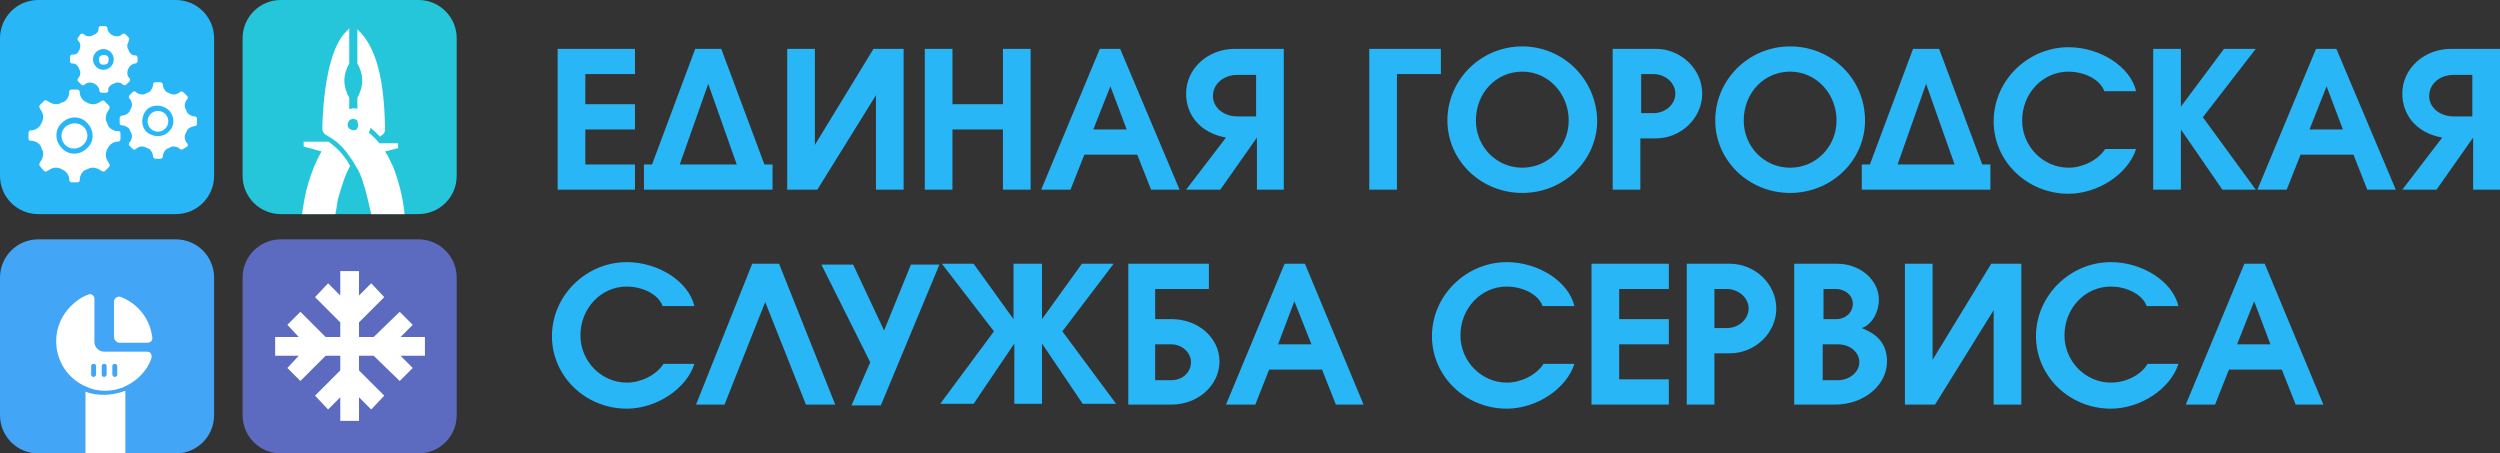 <?xml version="1.0" encoding="utf-8"?>
<!-- Generator: Adobe Illustrator 22.0.1, SVG Export Plug-In . SVG Version: 6.00 Build 0)  -->
<svg version="1.1" id="Layer_1" xmlns="http://www.w3.org/2000/svg" xmlns:xlink="http://www.w3.org/1999/xlink" x="0px" y="0px"
	 viewBox="0 0 307.1 55.7" style="enable-background:new 0 0 307.1 55.7;" xml:space="preserve">
<rect x="0" y="0" width="307.1" height="55.7" fill="#333333" stroke="none"/>
<style type="text/css">
	.st0{fill:#29B6F6;}
	.st1{fill-rule:evenodd;clip-rule:evenodd;fill:#29B6F6;}
	.st2{fill-rule:evenodd;clip-rule:evenodd;fill:#42A5F5;}
	.st3{fill-rule:evenodd;clip-rule:evenodd;fill:#FFFFFF;}
	.st4{fill-rule:evenodd;clip-rule:evenodd;fill:#26C6DA;}
	.st5{fill-rule:evenodd;clip-rule:evenodd;fill:#5C6BC0;}
</style>
<path class="st0" d="M68.5,6v17.3H78v-3.1h-6.1v-4.3H78v-3.1h-6.1V9.1H78V6H68.5L68.5,6z M85.4,6l-5.3,14.2h-1v3.1h15.8v-3.1h-1
	L88.6,6H85.4L85.4,6z M87,10.3l3.5,9.9h-7L87,10.3L87,10.3z M96.7,23.3h3.7l7.2-11.6v11.6h3.4V6h-3.7l-7.2,11.8V6h-3.4V23.3
	L96.7,23.3z M113.6,6v17.3h3.4v-7.4h6.2v7.4h3.4V6h-3.4v6.8H117V6H113.6L113.6,6z M144.9,23.3L137.6,6h-2.5l-7.2,17.3h3.6l1.7-4.3
	h6.5l1.7,4.3H144.9L144.9,23.3z M138.4,15.9h-4.1l2.1-5.3L138.4,15.9L138.4,15.9z M157.7,23.3V6h-6c-3.3,0-6,2.4-6,5.5
	c0,2.5,1.6,4.8,4.9,5.4l-4.9,6.4h4.2l4.5-6.4v6.4H157.7L157.7,23.3z M154.3,14.3H152c-1.7,0-3-1.1-3-2.5c0-1.5,1.3-2.6,3-2.6h2.3
	V14.3L154.3,14.3z M168.2,6v17.3h3.4V9.1h5.4V6H168.2L168.2,6z M187,5.7c-5.1,0-9.2,4.1-9.2,9.1c0,4.9,4.1,8.9,9.2,8.9
	c5.1,0,9.2-4,9.2-8.9C196.1,9.7,192,5.7,187,5.7L187,5.7z M187,8.8c3.2,0,5.7,2.7,5.7,6c0,3.2-2.5,5.8-5.7,5.8
	c-3.2,0-5.7-2.6-5.7-5.8C181.3,11.4,183.8,8.8,187,8.8L187,8.8z M198.2,23.3h3.3V17h1.9c3.1,0,5.7-2.5,5.7-5.5c0-3-2.6-5.5-5.7-5.5
	h-5.3V23.3L198.2,23.3z M201.6,9.1h1.5c1.5,0,2.7,1.1,2.7,2.4c0,1.3-1.2,2.4-2.7,2.4h-1.5V9.1L201.6,9.1z M219.9,5.7
	c-5.1,0-9.2,4.1-9.2,9.1c0,4.9,4.1,8.9,9.2,8.9c5.1,0,9.2-4,9.2-8.9C229.1,9.7,225,5.7,219.9,5.7L219.9,5.7z M219.9,8.8
	c3.2,0,5.7,2.7,5.7,6c0,3.2-2.5,5.8-5.7,5.8c-3.2,0-5.7-2.6-5.7-5.8C214.2,11.4,216.7,8.8,219.9,8.8L219.9,8.8z M235,6l-5.3,14.2h-1
	v3.1h15.8v-3.1h-1L238.2,6H235L235,6z M236.6,10.3l3.5,9.9h-7L236.6,10.3L236.6,10.3z M254.1,20.6c-3.1,0-5.7-2.6-5.7-5.8
	c0-3.3,2.5-6,5.7-6c1.7,0,3.8,0.8,4.4,2.4h3.9c-0.7-3-4.4-5.4-8.3-5.4c-5,0-9.2,4.1-9.2,9.1c0,4.9,4.1,8.9,9.2,8.9
	c3.6,0,7.3-2.4,8.3-5.5h-3.8C257.7,19.7,255.8,20.6,254.1,20.6L254.1,20.6z M264.5,6v17.3h3.4v-7.4l5.1,7.4h4.1l-6.5-8.9l6.5-8.4
	h-3.9l-5.3,7.1V6H264.5L264.5,6z M294.3,23.3L287,6h-2.5l-7.2,17.3h3.6l1.7-4.3h6.5l1.7,4.3H294.3L294.3,23.3z M287.8,15.9h-4.1
	l2.1-5.3L287.8,15.9L287.8,15.9z M307.1,23.3V6h-6c-3.3,0-6,2.4-6,5.5c0,2.5,1.6,4.8,4.9,5.4l-4.9,6.4h4.2l4.5-6.4v6.4H307.1
	L307.1,23.3z M303.7,14.3h-2.3c-1.7,0-3-1.1-3-2.5c0-1.5,1.3-2.6,3-2.6h2.3V14.3L303.7,14.3z M77,47c-3.1,0-5.7-2.6-5.7-5.8
	c0-3.3,2.5-6,5.7-6c1.7,0,3.8,0.8,4.4,2.4h3.9c-0.7-3-4.4-5.4-8.3-5.4c-5,0-9.2,4.1-9.2,9.1c0,4.9,4.1,8.9,9.2,8.9
	c3.6,0,7.3-2.4,8.3-5.5h-3.8C80.6,46.1,78.7,47,77,47L77,47z M92.4,32.4l-6.9,17.3H89l5-12.6l5,12.6h3.6l-6.9-17.3H92.4L92.4,32.4z
	 M108.6,40.6l-3.8-8.1h-3.9l6,12l-2.3,5.3h3.6l7.2-17.3h-3.5L108.6,40.6L108.6,40.6z M124.5,32.4v6.8l-4.9-6.8h-3.9l6.4,8.3
	l-6.6,8.9h4.1l5-7.4v7.4h3.4v-7.4l5,7.4h4.1l-6.6-8.9l6.3-8.3h-3.9l-4.9,6.8v-6.8H124.5L124.5,32.4z M138.6,49.7h5.3
	c3.3,0,5.9-2.4,5.9-5.3c0-2.9-2.6-5.2-5.9-5.2h-2v-3.7h6.6v-3.1h-9.9V49.7L138.6,49.7z M141.9,42.3h2c1.3,0,2.4,1,2.4,2.2
	c0,1.2-1,2.2-2.4,2.2h-2V42.3L141.9,42.3z M167.5,49.7l-7.2-17.3h-2.5l-7.2,17.3h3.6l1.7-4.3h6.5l1.7,4.3H167.5L167.5,49.7z
	 M161.1,42.3H157L159,37L161.1,42.3L161.1,42.3z M185.1,47c-3.1,0-5.7-2.6-5.7-5.8c0-3.3,2.5-6,5.7-6c1.7,0,3.8,0.8,4.4,2.4h3.9
	c-0.7-3-4.4-5.4-8.3-5.4c-5,0-9.2,4.1-9.2,9.1c0,4.9,4.1,8.9,9.2,8.9c3.6,0,7.3-2.4,8.3-5.5h-3.8C188.7,46.1,186.8,47,185.1,47
	L185.1,47z M195.5,32.4v17.3h9.5v-3.1h-6.1v-4.3h6.1v-3.1h-6.1v-3.7h6.1v-3.1H195.5L195.5,32.4z M207.3,49.7h3.3v-6.3h1.9
	c3.1,0,5.7-2.5,5.7-5.5c0-3-2.6-5.5-5.7-5.5h-5.3V49.7L207.3,49.7z M210.6,35.5h1.5c1.5,0,2.7,1.1,2.7,2.4c0,1.3-1.2,2.4-2.7,2.4
	h-1.5V35.5L210.6,35.5z M220.5,49.7h4.9c3.6,0,6.4-2.4,6.4-5.3c0-2.5-1.6-3.5-3.1-4.1c1.2-0.4,2.1-1.9,2.1-3.5
	c0-2.4-2.3-4.4-5.1-4.4h-5.3V49.7L220.5,49.7z M223.9,42.3h1.9c1.5,0,2.6,1,2.6,2.2c0,1.2-1.2,2.2-2.6,2.2h-1.9V42.3L223.9,42.3z
	 M223.9,35.5h1.6c1.2,0,2.1,0.8,2.1,1.8c0,1.1-0.9,1.9-2,1.9h-1.6V35.5L223.9,35.5z M234,49.7h3.7l7.2-11.6v11.6h3.4V32.4h-3.7
	l-7.2,11.8V32.4H234V49.7L234,49.7z M259.3,47c-3.1,0-5.7-2.6-5.7-5.8c0-3.3,2.5-6,5.7-6c1.7,0,3.8,0.8,4.4,2.4h3.9
	c-0.7-3-4.4-5.4-8.3-5.4c-5,0-9.2,4.1-9.2,9.1c0,4.9,4.1,8.9,9.2,8.9c3.6,0,7.3-2.4,8.3-5.5h-3.8C263,46.1,261.1,47,259.3,47
	L259.3,47z M285.4,49.7l-7.2-17.3h-2.5l-7.2,17.3h3.6l1.7-4.3h6.5l1.7,4.3H285.4L285.4,49.7z M278.9,42.3h-4.1l2.1-5.3L278.9,42.3
	L278.9,42.3z"/>
<path class="st1" d="M4.7,0h16.9c2.6,0,4.7,2.1,4.7,4.7v16.9c0,2.6-2.1,4.7-4.7,4.7H4.7c-2.6,0-4.7-2.1-4.7-4.7V4.7
	C0,2.1,2.1,0,4.7,0L4.7,0z"/>
<path class="st2" d="M4.7,29.4h16.9c2.6,0,4.7,2.1,4.7,4.7V51c0,2.6-2.1,4.7-4.7,4.7H4.7C2.1,55.7,0,53.6,0,51V34.1
	C0,31.5,2.1,29.4,4.7,29.4L4.7,29.4z"/>
<path class="st3" d="M15.4,55.7l-4.9,0v-7.6c0.7,0.3,1.5,0.4,2.3,0.4c0.9,0,1.8-0.2,2.6-0.5c0,0,0,0,0,0V55.7L15.4,55.7z"/>
<path class="st3" d="M12.9,48c0.9,0,1.8-0.2,2.6-0.6c0.6-0.3,1.2-0.7,1.7-1.2c0.6-0.6,1.1-1.3,1.4-2.2c0.1-0.4-0.1-0.8-0.5-0.8h-5.3
	c-0.6,0-1.2-0.5-1.2-1.2v-5.3c0-0.4-0.4-0.7-0.8-0.5c-0.8,0.3-1.5,0.8-2.1,1.4c-1.1,1.1-1.8,2.6-1.8,4.3c0,2.5,1.5,4.7,3.7,5.6
	C11.2,47.8,12,48,12.9,48L12.9,48z M11.7,46.2c-0.1,0.1-0.1,0.1-0.2,0.1c-0.2,0-0.3-0.1-0.3-0.3l0-1c0-0.2,0.1-0.3,0.3-0.3
	c0.2,0,0.3,0.1,0.3,0.3v1C11.8,46.1,11.8,46.1,11.7,46.2L11.7,46.2z M13,46.2c-0.1,0.1-0.1,0.1-0.2,0.1c-0.2,0-0.3-0.1-0.3-0.3v-1
	c0-0.2,0.1-0.3,0.3-0.3c0.2,0,0.3,0.1,0.3,0.3v1C13.1,46.1,13.1,46.1,13,46.2L13,46.2z M14.1,46.3c-0.2,0-0.3-0.2-0.3-0.3v-1
	c0-0.2,0.1-0.3,0.3-0.3c0.2,0,0.3,0.1,0.3,0.3v1c0,0.1,0,0.2-0.1,0.2C14.2,46.3,14.2,46.3,14.1,46.3L14.1,46.3z"/>
<path class="st3" d="M14.7,42.1h3.4c0.4,0,0.7-0.3,0.6-0.7c-0.3-2.3-1.8-4.1-3.8-4.9c-0.4-0.2-0.9,0.1-0.9,0.6v4.4
	C14.1,41.8,14.3,42.1,14.7,42.1L14.7,42.1z"/>
<path class="st4" d="M34.5,0h16.9c2.6,0,4.7,2.1,4.7,4.7v16.9c0,2.6-2.1,4.7-4.7,4.7H34.5c-2.6,0-4.7-2.1-4.7-4.7V4.7
	C29.8,2.1,31.9,0,34.5,0L34.5,0z"/>
<path class="st3" d="M49.7,26.3h-4.1c-0.3-1.3-0.6-2.7-1-3.9c-0.2-0.7-0.5-1.4-0.9-2c-0.3-0.6-0.8-1.2-1.2-1.8
	c-0.5-0.6-1-1.1-1.6-1.5c-0.3-0.2-0.5-0.3-0.8-0.5c-0.2-0.1-0.3-0.2-0.4-0.4c-0.1-0.1-0.1-0.3-0.1-0.4l0,0c0,0,0-9,2.9-11.9
	c0.1-0.1,0.3-0.3,0.4-0.4v4.3c-0.3,0.5-0.6,1.3-0.6,2.1c0,0.8,0.3,1.6,0.6,2.1v1.4c0.2,0,0.3-0.1,0.5-0.1c0,0,0.1,0,0.1,0
	c0.1,0,0.3,0,0.4,0.1v-1.4c0.3-0.5,0.6-1.3,0.6-2.1c0-0.8-0.3-1.6-0.6-2.1V3.6c2.5,2.3,3.3,6.6,3.4,12.2c0,0.2,0,0.3-0.1,0.5
	c-0.1,0.2-0.3,0.3-0.4,0.4c0,0-0.1,0-0.1,0.1c-0.4-0.4-0.8-0.8-1.2-1.1c0,0.2-0.1,0.4-0.2,0.6c0.5,0.4,0.9,0.8,1.3,1.3h2.3v0.6
	l-1.6,0.4c0.4,0.6,0.7,1.3,1,1.9C49,22.3,49.5,24.3,49.7,26.3L49.7,26.3z M44,15.4c0,0.2-0.1,0.3-0.2,0.5C43.7,16,43.5,16,43.4,16
	c-0.2,0-0.3-0.1-0.5-0.2c-0.1-0.1-0.2-0.3-0.2-0.5c0-0.2,0.1-0.3,0.2-0.5c0.1-0.1,0.3-0.2,0.5-0.2c0.2,0,0.3,0.1,0.5,0.2
	C43.9,15.1,44,15.2,44,15.4L44,15.4z"/>
<path class="st3" d="M41.2,26.3h-4.1c0.2-1.3,0.4-2.6,0.8-3.9c0.4-1.3,0.9-2.6,1.6-3.8l-2.2-0.6v-0.6l3,0c0,0,0,0,0,0
	c0.1,0,0.1,0.1,0.2,0.1c0.5,0.4,1,0.8,1.5,1.4c0.4,0.5,0.8,1,1,1.5c-0.7,1.3-1.1,2.7-1.5,4.1C41.4,25.2,41.3,25.8,41.2,26.3
	L41.2,26.3z"/>
<path class="st5" d="M34.5,29.4h16.9c2.6,0,4.7,2.1,4.7,4.7V51c0,2.6-2.1,4.7-4.7,4.7H34.5c-2.6,0-4.7-2.1-4.7-4.7V34.1
	C29.8,31.5,31.9,29.4,34.5,29.4L34.5,29.4z"/>
<polygon class="st3" points="52.2,41.4 49.2,41.4 50.7,39.9 49.1,38.3 45.9,41.4 44.1,41.4 44.1,39.6 47.2,36.5 45.6,34.8 
	44.1,36.3 44.1,33.3 41.8,33.3 41.8,36.3 40.3,34.8 38.7,36.5 41.8,39.6 41.8,41.4 40,41.4 36.9,38.3 35.3,39.9 36.7,41.4 
	33.8,41.4 33.8,43.7 36.7,43.7 35.3,45.2 36.9,46.8 40,43.7 41.8,43.7 41.8,45.5 38.7,48.6 40.3,50.3 41.8,48.8 41.8,51.7 
	44.1,51.7 44.1,48.8 45.6,50.3 47.2,48.6 44.1,45.5 44.1,43.7 45.9,43.7 49.1,46.8 50.7,45.2 49.2,43.7 52.2,43.7 52.2,41.4 "/>
<path class="st3" d="M10.3,15.6C9.7,15,8.7,15,8,15.6c-0.6,0.6-0.6,1.6,0,2.2c0.6,0.6,1.6,0.6,2.2,0C10.9,17.2,10.9,16.2,10.3,15.6
	L10.3,15.6z"/>
<path class="st3" d="M12.5,12.4l-0.2,0.1c-0.4,0.3-0.9,0.4-1.4,0.2c-0.1,0-0.2-0.1-0.2-0.1c-0.5-0.2-0.8-0.6-0.9-1.1l0-0.2
	c0-0.2-0.2-0.3-0.3-0.3H8.8c-0.2,0-0.3,0.1-0.3,0.3l0,0.2c-0.1,0.5-0.4,1-0.9,1.1c-0.1,0-0.2,0.1-0.2,0.1c-0.4,0.2-1,0.1-1.4-0.2
	l-0.2-0.1c-0.1-0.1-0.3-0.1-0.4,0l-0.5,0.5c-0.1,0.1-0.1,0.3,0,0.4L5,13.5c0.3,0.4,0.4,0.9,0.2,1.4c0,0.1-0.1,0.2-0.1,0.2
	c-0.2,0.5-0.6,0.8-1.1,0.9l-0.2,0c-0.2,0-0.3,0.2-0.3,0.3l0,0.7c0,0.2,0.1,0.3,0.3,0.3l0.2,0c0.5,0.1,1,0.4,1.1,0.9
	c0,0.1,0.1,0.2,0.1,0.2c0.2,0.4,0.1,1-0.2,1.4L4.9,20c-0.1,0.1-0.1,0.3,0,0.4L5.4,21c0.1,0.1,0.3,0.1,0.4,0L6,20.9
	c0.4-0.3,0.9-0.4,1.4-0.2c0.1,0,0.2,0.1,0.2,0.1c0.5,0.2,0.8,0.6,0.9,1.1l0,0.2c0,0.2,0.2,0.3,0.3,0.3h0.7c0.2,0,0.3-0.1,0.3-0.3
	l0-0.2c0.1-0.5,0.4-1,0.9-1.1c0.1,0,0.2-0.1,0.2-0.1c0.4-0.2,1-0.1,1.4,0.2l0.2,0.1c0.1,0.1,0.3,0.1,0.4,0l0.5-0.5
	c0.1-0.1,0.1-0.3,0-0.4l-0.1-0.2c-0.3-0.4-0.4-0.9-0.2-1.4c0-0.1,0.1-0.2,0.1-0.2c0.2-0.5,0.6-0.8,1.1-0.9l0.2,0
	c0.2,0,0.3-0.2,0.3-0.3v-0.7c0-0.2-0.1-0.3-0.3-0.3l-0.2,0c-0.5-0.1-1-0.4-1.1-0.9c0-0.1-0.1-0.2-0.1-0.2c-0.2-0.4-0.1-1,0.2-1.4
	l0.1-0.2c0.1-0.1,0.1-0.3,0-0.4l-0.5-0.5C12.8,12.3,12.6,12.3,12.5,12.4L12.5,12.4z M10.7,18.2c-0.9,0.9-2.3,0.9-3.1,0
	c-0.9-0.9-0.9-2.3,0-3.1c0.9-0.9,2.3-0.9,3.1,0C11.6,16,11.6,17.4,10.7,18.2L10.7,18.2z"/>
<path class="st3" d="M20.3,14c-0.5-0.5-1.3-0.5-1.8,0c-0.5,0.5-0.5,1.3,0,1.8c0.5,0.5,1.3,0.5,1.8,0C20.8,15.3,20.8,14.5,20.3,14
	L20.3,14z"/>
<path class="st3" d="M22.1,11.3L22,11.4c-0.3,0.2-0.7,0.3-1.1,0.1c-0.1,0-0.1-0.1-0.2-0.1c-0.4-0.1-0.6-0.5-0.7-0.9l0-0.1
	c0-0.2-0.2-0.3-0.3-0.3l-0.6,0c-0.2,0-0.3,0.1-0.3,0.3l0,0.1c-0.1,0.4-0.3,0.8-0.7,0.9c-0.1,0-0.1,0.1-0.2,0.1
	c-0.3,0.2-0.8,0.1-1.1-0.1l-0.1-0.1c-0.1-0.1-0.3-0.1-0.4,0l-0.4,0.4c-0.1,0.1-0.1,0.3,0,0.4l0.1,0.1c0.2,0.3,0.3,0.7,0.1,1.1
	c0,0.1-0.1,0.1-0.1,0.2c-0.1,0.4-0.5,0.6-0.9,0.7l-0.1,0c-0.2,0-0.3,0.2-0.3,0.3v0.6c0,0.2,0.1,0.3,0.3,0.3l0.1,0
	c0.4,0.1,0.8,0.3,0.9,0.7c0,0.1,0.1,0.1,0.1,0.2c0.2,0.3,0.1,0.8-0.1,1.1l-0.1,0.1c-0.1,0.1-0.1,0.3,0,0.4l0.4,0.4
	c0.1,0.1,0.3,0.1,0.4,0l0.1-0.1c0.3-0.2,0.7-0.3,1.1-0.1c0.1,0,0.1,0.1,0.2,0.1c0.4,0.1,0.6,0.5,0.7,0.9l0,0.1
	c0,0.2,0.2,0.3,0.3,0.3h0.6c0.2,0,0.3-0.1,0.3-0.3l0-0.1c0.1-0.4,0.3-0.8,0.7-0.9c0.1,0,0.1-0.1,0.2-0.1c0.3-0.2,0.8-0.1,1.1,0.1
	l0.1,0.1c0.1,0.1,0.3,0.1,0.4,0L23,18c0.1-0.1,0.1-0.3,0-0.4l-0.1-0.1c-0.2-0.3-0.3-0.7-0.1-1.1c0-0.1,0.1-0.1,0.1-0.2
	c0.1-0.4,0.5-0.6,0.9-0.7l0.1,0c0.2,0,0.3-0.2,0.3-0.3l0-0.6c0-0.2-0.1-0.3-0.3-0.3l-0.1,0c-0.4-0.1-0.8-0.3-0.9-0.7
	c0-0.1-0.1-0.1-0.1-0.2c-0.2-0.3-0.1-0.8,0.1-1.1l0.1-0.1c0.1-0.1,0.1-0.3,0-0.4l-0.4-0.4C22.4,11.2,22.2,11.2,22.1,11.3L22.1,11.3z
	 M20.7,16.2c-0.7,0.7-1.9,0.7-2.7,0c-0.7-0.7-0.7-1.9,0-2.7c0.7-0.7,1.9-0.7,2.7,0C21.5,14.3,21.5,15.5,20.7,16.2L20.7,16.2z"/>
<path class="st3" d="M13.2,6.9c-0.2-0.2-0.6-0.2-0.9,0c-0.2,0.2-0.2,0.6,0,0.9c0.2,0.2,0.6,0.2,0.9,0C13.4,7.5,13.4,7.1,13.2,6.9
	L13.2,6.9z"/>
<path class="st3" d="M15,4.2l-0.1,0.1c-0.3,0.2-0.6,0.2-0.9,0.1c-0.1,0-0.1,0-0.2-0.1c-0.3-0.1-0.5-0.4-0.6-0.7l0-0.1
	c0-0.2-0.2-0.3-0.3-0.3h-0.5c-0.2,0-0.3,0.1-0.3,0.3l0,0.1c0,0.3-0.3,0.6-0.6,0.7c-0.1,0-0.1,0-0.2,0.1c-0.3,0.1-0.6,0.1-0.9-0.1
	l-0.1-0.1c-0.1-0.1-0.3-0.1-0.4,0L9.6,4.6C9.5,4.7,9.5,4.9,9.6,5l0.1,0.1C9.9,5.4,9.9,5.7,9.8,6c0,0.1,0,0.1-0.1,0.2
	C9.6,6.5,9.4,6.7,9,6.7l-0.1,0c-0.2,0-0.3,0.2-0.3,0.3v0.5c0,0.2,0.1,0.3,0.3,0.3l0.1,0c0.3,0,0.6,0.3,0.7,0.6c0,0.1,0,0.1,0.1,0.2
	c0.1,0.3,0.1,0.6-0.1,0.9L9.6,9.6c-0.1,0.1-0.1,0.3,0,0.4l0.4,0.4c0.1,0.1,0.3,0.1,0.4,0l0.1-0.1c0.3-0.2,0.6-0.2,0.9-0.1
	c0.1,0,0.1,0,0.2,0.1c0.3,0.1,0.5,0.4,0.6,0.7l0,0.1c0,0.2,0.2,0.3,0.3,0.3H13c0.2,0,0.3-0.1,0.3-0.3l0-0.1c0-0.3,0.3-0.6,0.6-0.7
	c0.1,0,0.1,0,0.2-0.1c0.3-0.1,0.6-0.1,0.9,0.1l0.1,0.1c0.1,0.1,0.3,0.1,0.4,0l0.4-0.4c0.1-0.1,0.1-0.3,0-0.4l-0.1-0.1
	c-0.2-0.3-0.2-0.6-0.1-0.9c0-0.1,0-0.1,0.1-0.2c0.1-0.3,0.4-0.5,0.7-0.6l0.1,0c0.2,0,0.3-0.2,0.3-0.3V7.1c0-0.2-0.1-0.3-0.3-0.3
	l-0.1,0c-0.3,0-0.6-0.3-0.7-0.6c0-0.1,0-0.1-0.1-0.2c-0.1-0.3-0.1-0.6,0.1-0.9L15.8,5c0.1-0.1,0.1-0.3,0-0.4l-0.4-0.4
	C15.3,4.1,15.1,4.1,15,4.2L15,4.2z M13.6,8.2c-0.5,0.5-1.3,0.5-1.8,0c-0.5-0.5-0.5-1.3,0-1.8c0.5-0.5,1.3-0.5,1.8,0
	C14.1,6.9,14.1,7.7,13.6,8.2L13.6,8.2z"/>
</svg>
